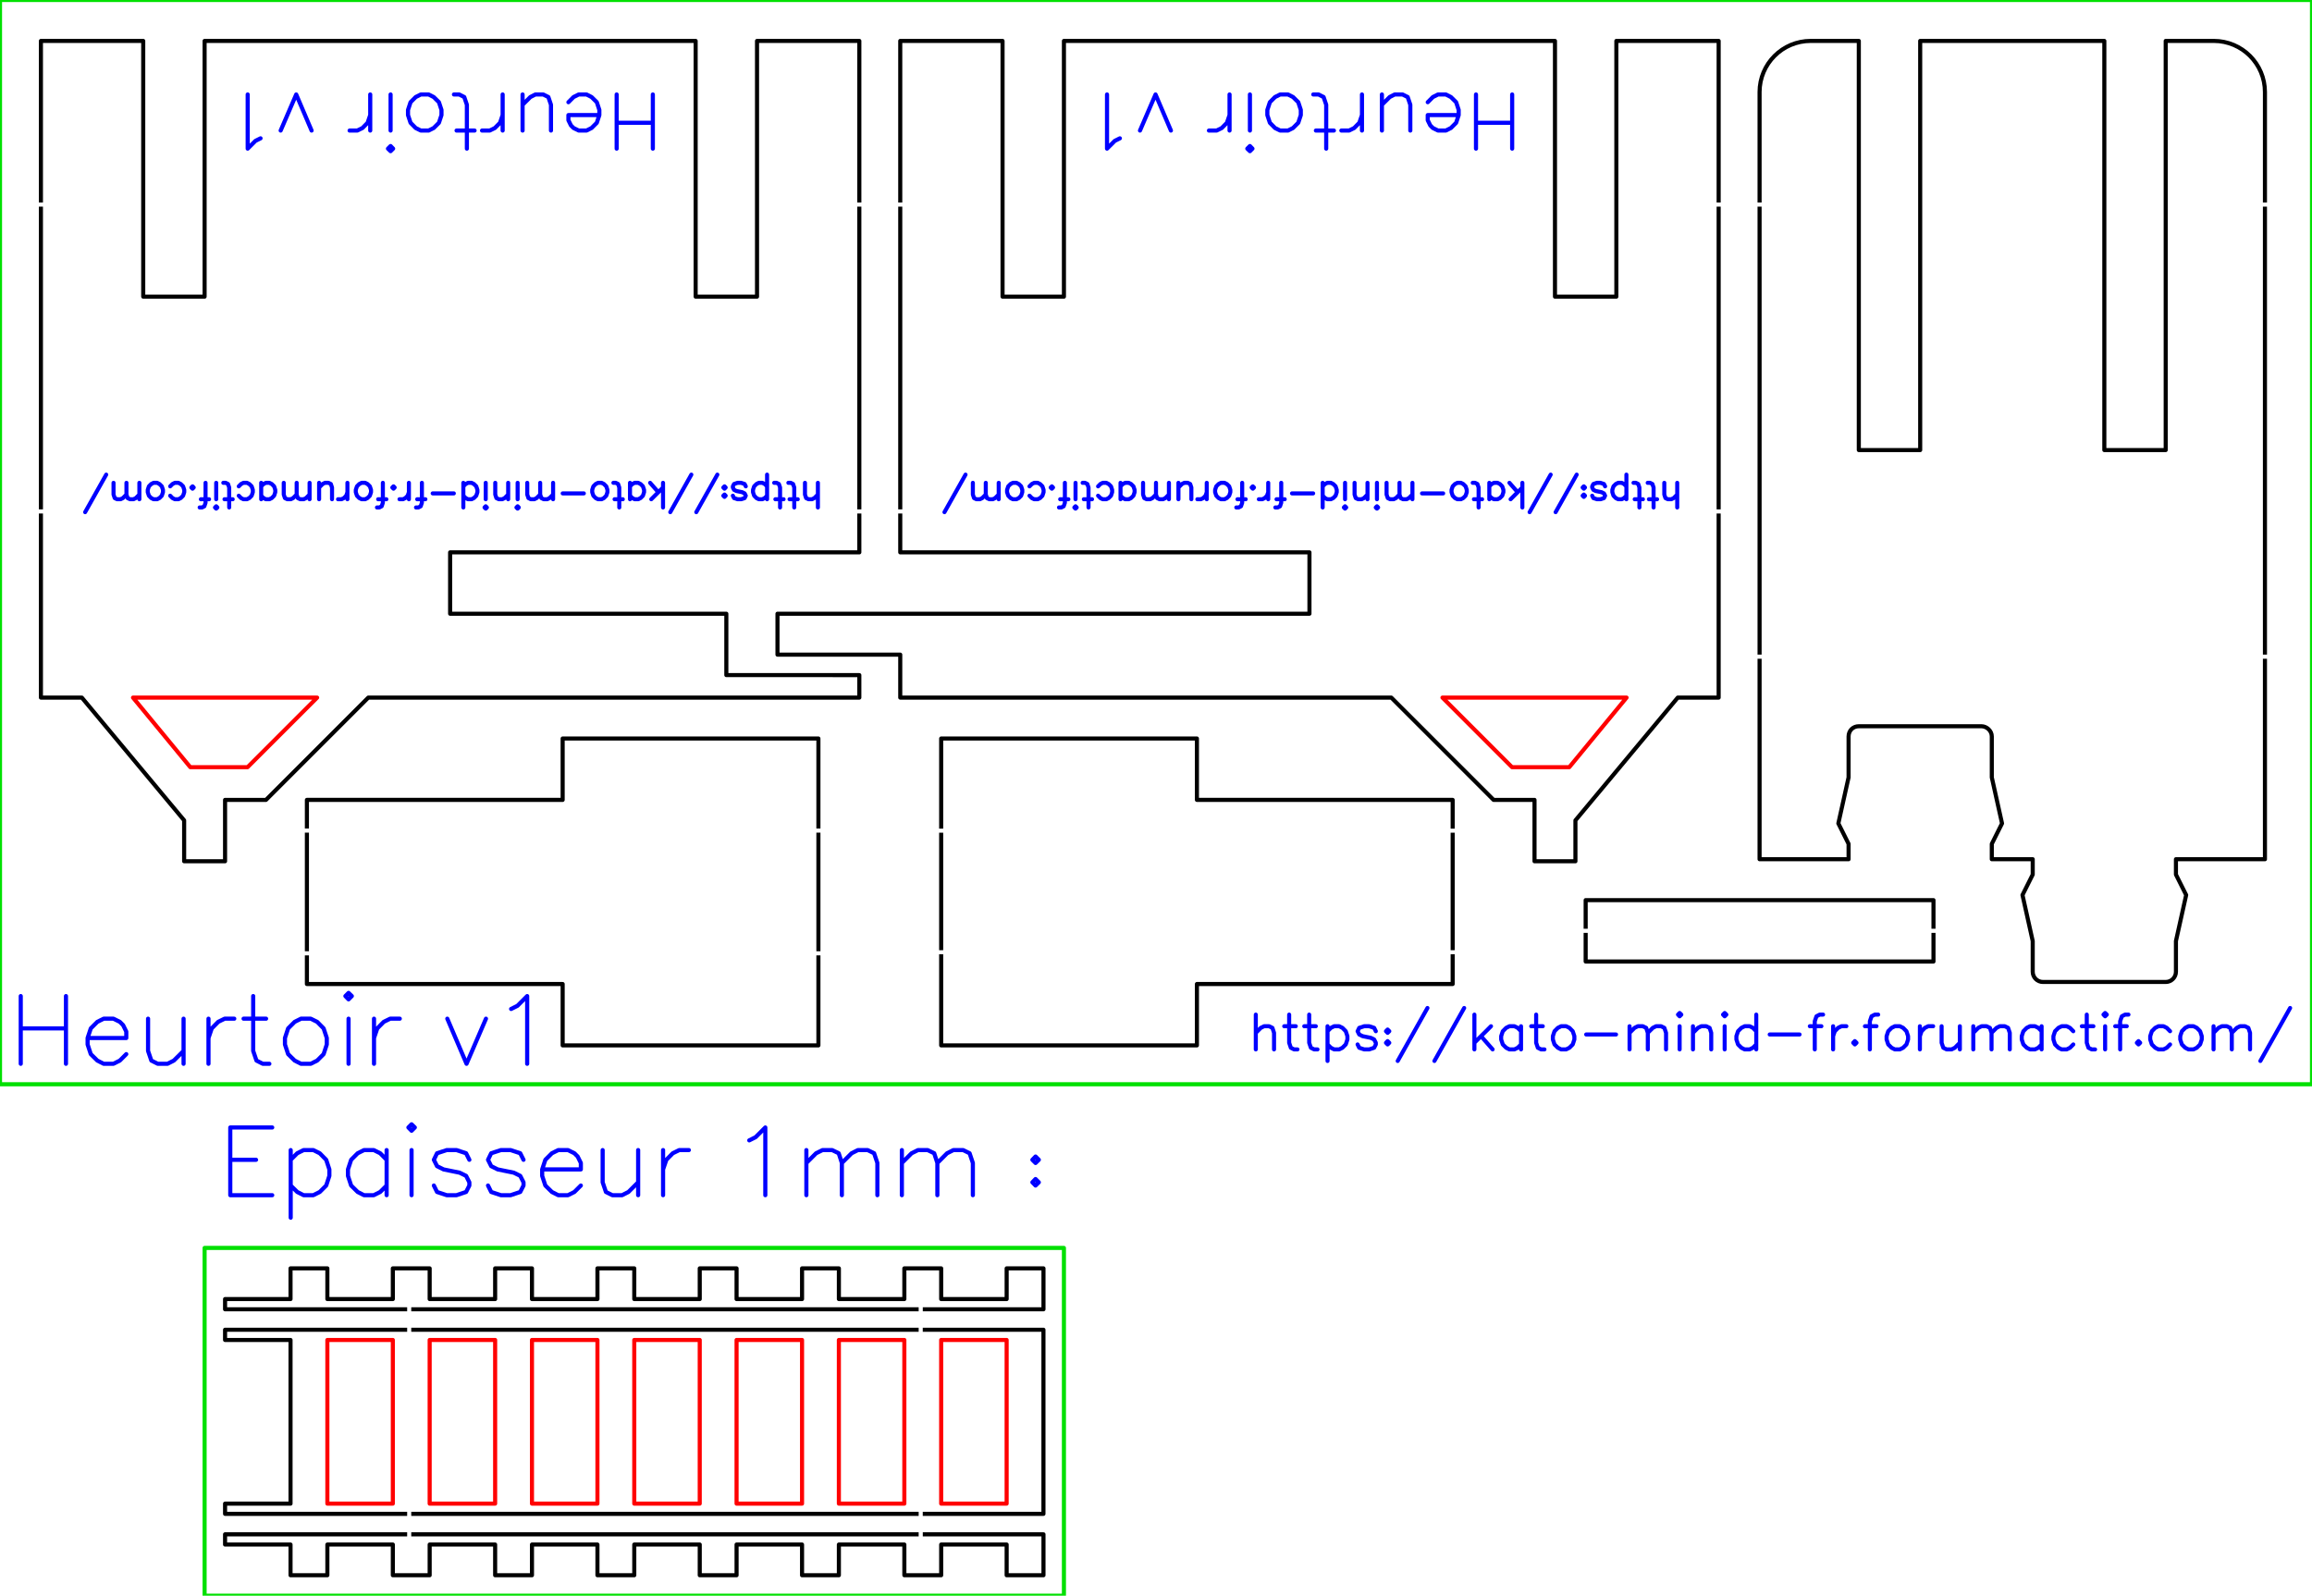 <?xml version="1.0" encoding="UTF-8" standalone="no"?>
<!-- Created with Inkscape (http://www.inkscape.org/) -->

<svg
   width="113mm"
   height="78mm"
   viewBox="0 0 113 78"
   version="1.1"
   id="svg1"
   inkscape:version="1.3.2 (091e20e, 2023-11-25, custom)"
   sodipodi:docname="Heurtoir v1 Final.svg"
   inkscape:export-filename="Heurtoir v1 Final.png"
   inkscape:export-xdpi="96"
   inkscape:export-ydpi="96"
   xmlns:inkscape="http://www.inkscape.org/namespaces/inkscape"
   xmlns:sodipodi="http://sodipodi.sourceforge.net/DTD/sodipodi-0.dtd"
   xmlns="http://www.w3.org/2000/svg"
   xmlns:svg="http://www.w3.org/2000/svg">
  <sodipodi:namedview
     id="namedview1"
     pagecolor="#ffffff"
     bordercolor="#000000"
     borderopacity="0.25"
     inkscape:showpageshadow="2"
     inkscape:pageopacity="0.0"
     inkscape:pagecheckerboard="0"
     inkscape:deskcolor="#d1d1d1"
     inkscape:document-units="mm"
     inkscape:zoom="2.9556232"
     inkscape:cx="445.42214"
     inkscape:cy="151.91382"
     inkscape:window-width="3807"
     inkscape:window-height="1328"
     inkscape:window-x="1288"
     inkscape:window-y="572"
     inkscape:window-maximized="0"
     inkscape:current-layer="layer1"
     inkscape:export-bgcolor="#ffffffff" />
  <defs
     id="defs1" />
  <g
     inkscape:label="Calque 1"
     inkscape:groupmode="layer"
     id="layer1">
    <g
       id="g88">
      <path
         id="rect20"
         style="fill-opacity:0;stroke:#00e000;stroke-width:0.2;stroke-linejoin:round"
         d="M 10,61 H 52 V 78 H 10 Z"
         sodipodi:nodetypes="ccccc" />
      <g
         id="g86">
        <g
           id="g85">
          <g
             id="g84">
            <path
               id="rect14"
               style="fill:none;fill-opacity:0;stroke:#000000;stroke-width:0.2;stroke-linejoin:round"
               d="M 19.9,65 11,65 v 0 0.5 h 3.2 v 8 H 11 v 0.5 l 8.9,-10e-7" />
            <path
               id="path80"
               style="fill:none;fill-opacity:0;stroke:#000000;stroke-width:0.2;stroke-linejoin:round"
               d="m 44.9,65 -24.8,-3e-6" />
            <path
               id="path83"
               style="fill:none;fill-opacity:0;stroke:#000000;stroke-width:0.2;stroke-linejoin:round"
               d="m 45.1,74 5.899,2e-6 v -9 l -5.899,2e-6" />
            <path
               id="path81"
               style="fill:none;fill-opacity:0;stroke:#000000;stroke-width:0.2;stroke-linejoin:round"
               d="m 20.1,74 24.8,2e-6" />
          </g>
          <path
             id="rect15"
             style="fill-opacity:0;stroke:#ff0000;stroke-width:0.2;stroke-linejoin:round"
             d="m 49.2,65.5 h -3.2 v 8 h 3.2 z" />
          <path
             id="rect15-6"
             style="fill-opacity:0;stroke:#ff0000;stroke-width:0.2;stroke-linejoin:round"
             d="m 44.2,65.5 h -3.2 v 8 h 3.2 z" />
          <path
             id="rect15-6-1"
             style="fill-opacity:0;stroke:#ff0000;stroke-width:0.2;stroke-linejoin:round"
             d="m 39.2,65.5 h -3.2 v 8 h 3.2 z" />
          <path
             id="rect15-6-6"
             style="fill-opacity:0;stroke:#ff0000;stroke-width:0.2;stroke-linejoin:round"
             d="m 34.2,65.5 h -3.2 v 8 h 3.2 z" />
          <path
             id="rect15-6-1-3"
             style="fill-opacity:0;stroke:#ff0000;stroke-width:0.2;stroke-linejoin:round"
             d="m 29.2,65.5 h -3.2 v 8 h 3.2 z" />
          <path
             id="rect15-6-9"
             style="fill-opacity:0;stroke:#ff0000;stroke-width:0.2;stroke-linejoin:round"
             d="m 24.2,65.5 h -3.2 v 8 h 3.2 z" />
          <path
             id="rect15-6-1-7"
             style="fill-opacity:0;stroke:#ff0000;stroke-width:0.2;stroke-linejoin:round"
             d="m 19.2,65.5 h -3.2 v 8 h 3.2 z" />
        </g>
        <g
           id="g79">
          <path
             id="rect14-9"
             style="fill:none;fill-opacity:0;stroke:#000000;stroke-width:0.2;stroke-linejoin:round"
             d="m 44.9,75 -24.8,-3e-6" />
          <path
             id="path78"
             style="fill:none;fill-opacity:0;stroke:#000000;stroke-width:0.2;stroke-linejoin:round"
             d="M 19.9,75 11,75 v 0 0.5 h 3.2 v 1.5 h 1.8 v -1.5 h 3.2 v 1.5 h 1.8 v -1.5 h 3.2 v 1.5 h 1.8 v -1.5 h 3.2 v 1.5 h 1.8 v -1.5 h 3.2 v 1.5 h 1.8 v -1.5 h 3.2 v 1.5 h 1.8 v -1.5 h 3.2 v 1.5 h 1.8 v -1.5 h 3.2 v 1.5 h 1.8 v -2 l -5.899,2e-6" />
        </g>
        <g
           id="g78">
          <path
             id="rect14-9-3"
             style="fill:none;fill-opacity:0;stroke:#000000;stroke-width:0.2;stroke-linejoin:round"
             d="M 19.9,64 11,64 v 0 -0.5 h 3.2 v -1.5 h 1.8 v 1.5 h 3.2 v -1.5 h 1.8 v 1.5 h 3.2 v -1.5 h 1.8 v 1.5 h 3.2 v -1.5 h 1.8 v 1.5 h 3.2 v -1.5 h 1.8 v 1.5 h 3.2 v -1.5 h 1.8 v 1.5 h 3.2 v -1.5 h 1.8 v 1.5 h 3.2 v -1.5 h 1.8 v 2 h -5.899" />
          <path
             id="path77"
             style="fill:none;fill-opacity:0;stroke:#000000;stroke-width:0.2;stroke-linejoin:round"
             d="m 44.9,64 -24.8,-10e-7" />
        </g>
      </g>
    </g>
    <g
       id="g3">
      <g
         id="g69">
        <path
           id="rect5-5-5"
           style="fill:none;fill-opacity:0;stroke:#000000;stroke-width:0.2;stroke-linejoin:round"
           d="M 15,46.5 V 40.7" />
        <path
           id="path63"
           style="fill:none;fill-opacity:0;stroke:#000000;stroke-width:0.2;stroke-linejoin:round"
           d="m 40,46.7 10e-7,4.4 h -12.5 v -3 h -12.5 v 0 -1.4" />
        <path
           id="path61"
           style="fill:none;fill-opacity:0;stroke:#000000;stroke-width:0.2;stroke-linejoin:round"
           d="m 40,40.7 v 5.8" />
        <path
           id="path60"
           style="fill:none;fill-opacity:0;stroke:#000000;stroke-width:0.2;stroke-linejoin:round"
           d="M 15,40.5 V 39.1 h 12.5 v -3 h 12.5 v 4.4" />
      </g>
      <g
         id="g70">
        <path
           id="rect5-9-3-8"
           style="fill:none;fill-opacity:0;stroke:#000000;stroke-width:0.2;stroke-linejoin:round"
           d="M 46,40.505 V 36.1 h 12.5 v 3 h 12.5 v 0 l 2e-6,1.405" />
        <path
           id="path65"
           style="fill:none;fill-opacity:0;stroke:#000000;stroke-width:0.2;stroke-linejoin:round"
           d="m 46,46.447 2e-6,-5.742" />
        <path
           id="path68"
           style="fill:none;fill-opacity:0;stroke:#000000;stroke-width:0.2;stroke-linejoin:round"
           d="m 71,46.647 v 1.453 h -12.5 v 3 h -12.5 l -10e-7,-4.453" />
        <path
           id="path66"
           style="fill:none;fill-opacity:0;stroke:#000000;stroke-width:0.2;stroke-linejoin:round"
           d="m 71,40.705 -2e-6,5.742" />
      </g>
      <g
         id="g77">
        <path
           id="rect7-3-7"
           style="fill:none;fill-opacity:0;stroke:#000000;stroke-width:0.2;stroke-linejoin:round"
           d="M 94.5,45.6 V 47 47 h -17 l 2e-6,-1.4" />
        <path
           id="path71"
           style="fill:none;fill-opacity:0;stroke:#000000;stroke-width:0.2;stroke-linejoin:round"
           d="M 77.5,45.4 77.5,44 h 17 v 1.4" />
      </g>
      <g
         id="g76">
        <path
           id="path13-1-8-5-7"
           style="fill:none;fill-opacity:0;stroke:#000000;stroke-width:0.2;stroke-linejoin:round"
           d="M 110.7,32.2 V 42 h -4.35 v 0.75 l 0.5,1 -0.5,2.25 v 1.5 c 0,0.276 -0.224,0.5 -0.5,0.5 v 0 h -6 c -0.276,0 -0.5,-0.224 -0.5,-0.5 v 0 -1.5 l -0.5,-2.25 0.5,-1 V 42 h -2 v -0.75 l 0.5,-1 -0.5,-2.25 v -2 c 0,-0.276 -0.246,-0.496 -0.5,-0.5 v 0 h -6 c -0.282,0 -0.498,0.211 -0.5,0.5 v 0 2 l -0.5,2.25 0.5,1 V 42 H 86 v 0 -9.8" />
        <path
           id="path73"
           style="fill:none;fill-opacity:0;stroke:#000000;stroke-width:0.2;stroke-linejoin:round"
           d="M 110.7,10.1 V 32" />
        <path
           id="path75"
           style="fill:none;fill-opacity:0;stroke:#000000;stroke-width:0.2;stroke-linejoin:round"
           d="M 86,9.9 86,4.5 C 86,3.119 87.119,2 88.5,2 v 0 h 2.35 v 20 h 3 V 2 h 9 v 20 h 3 V 2 h 2.35 c 1.381,0 2.5,1.119 2.5,2.5 v 5.4" />
        <path
           id="path74"
           style="fill:none;fill-opacity:0;stroke:#000000;stroke-width:0.2;stroke-linejoin:round"
           d="M 86,32 86,10.1" />
      </g>
      <path
         id="rect18-5-6"
         style="fill:#00e000;fill-opacity:0;stroke:#00e000;stroke-width:0.2;stroke-linejoin:round"
         d="M 0,0 H 113 V 53 H 0 Z"
         sodipodi:nodetypes="ccccc" />
      <g
         inkscape:label="Hershey Text"
         style="fill:none;stroke:#0000ff;stroke-width:0.545;stroke-linecap:round;stroke-linejoin:round;stroke-dasharray:none"
         id="g59"
         transform="matrix(0.367,0,0,0.367,2.271,-217.312)">
        <g
           transform="translate(159.514,731.904)"
           id="g58"
           style="stroke:#0000ff;stroke-width:0.545;stroke-dasharray:none">
          <path
             d="M 220,662 V 0 m 0,315 95,95 63,31 h 94 l 64,-31 31,-95 V 0"
             style="stroke:#0000ff;stroke-width:77.2;stroke-dasharray:none"
             transform="scale(0.007,-0.007)"
             id="path8-3" />
          <path
             d="M 252,662 V 126 L 284,31.5 346,0 h 64 M 158,441 h 220"
             style="stroke:#0000ff;stroke-width:77.2;stroke-dasharray:none"
             transform="matrix(0.007,0,0,-0.007,4.219,0)"
             id="path12" />
          <path
             d="M 252,662 V 126 L 284,31.5 346,0 h 64 M 158,441 h 220"
             style="stroke:#0000ff;stroke-width:77.2;stroke-dasharray:none"
             transform="matrix(0.007,0,0,-0.007,6.886,0)"
             id="path16-8" />
          <path
             d="m 220,441 v -661 m 0,566 64,64 62,31 h 95 l 63,-31 63,-64 31,-94 V 189 L 567,94.5 504,31.5 441,0 h -95 l -62,31.5 -64,63"
             style="stroke:#0000ff;stroke-width:77.2;stroke-dasharray:none"
             transform="matrix(0.007,0,0,-0.007,9.553,0)"
             id="path19-6" />
          <path
             d="m 536,346 -32,64 -94,31 h -95 l -95,-31 -31,-64 31,-62 64,-32 157,-32 63,-31 32,-63 V 94.5 L 504,31.5 410,0 h -95 l -95,31.5 -31,63"
             style="stroke:#0000ff;stroke-width:77.2;stroke-dasharray:none"
             transform="matrix(0.007,0,0,-0.007,13.773,0)"
             id="path20" />
          <path
             d="m 220,378 -31,-32 31,-31 32,31 -32,32 m 0,-220 -31,-32 31,-31.5 32,31.5 -32,32"
             style="stroke:#0000ff;stroke-width:77.2;stroke-dasharray:none"
             transform="matrix(0.007,0,0,-0.007,17.554,0)"
             id="path23-8" />
          <path
             d="M 724,788 158,-220"
             style="stroke:#0000ff;stroke-width:77.2;stroke-dasharray:none"
             transform="matrix(0.007,0,0,-0.007,19.332,0)"
             id="path25-8" />
          <path
             d="M 724,788 158,-220"
             style="stroke:#0000ff;stroke-width:77.2;stroke-dasharray:none"
             transform="matrix(0.007,0,0,-0.007,24.222,0)"
             id="path27" />
          <path
             d="M 220,662 V 0 M 536,441 220,126 M 346,252 567,0"
             style="stroke:#0000ff;stroke-width:77.2;stroke-dasharray:none"
             transform="matrix(0.007,0,0,-0.007,29.111,0)"
             id="path29-9" />
          <path
             d="M 567,441 V 0 m 0,346 -63,64 -63,31 H 346 L 284,410 220,346 189,252 V 189 L 220,94.5 284,31.5 346,0 h 95 l 63,31.5 63,63"
             style="stroke:#0000ff;stroke-width:77.2;stroke-dasharray:none"
             transform="matrix(0.007,0,0,-0.007,32.893,0)"
             id="path31-58" />
          <path
             d="M 252,662 V 126 L 284,31.5 346,0 h 64 M 158,441 h 220"
             style="stroke:#0000ff;stroke-width:77.2;stroke-dasharray:none"
             transform="matrix(0.007,0,0,-0.007,37.112,0)"
             id="path32-2" />
          <path
             d="M 346,441 284,410 220,346 189,252 V 189 L 220,94.5 284,31.5 346,0 h 95 l 63,31.5 63,63 31,94.5 v 63 l -31,94 -63,64 -63,31 h -95"
             style="stroke:#0000ff;stroke-width:77.2;stroke-dasharray:none"
             transform="matrix(0.007,0,0,-0.007,39.779,0)"
             id="path33-8" />
          <path
             d="M 220,284 H 788"
             style="stroke:#0000ff;stroke-width:77.2;stroke-dasharray:none"
             transform="matrix(0.007,0,0,-0.007,43.998,0)"
             id="path34-8" />
          <path
             d="M 220,441 V 0 m 0,315 95,95 63,31 h 94 l 64,-31 31,-95 V 0 m 0,315 95,95 62,31 h 95 l 63,-31 32,-95 V 0"
             style="stroke:#0000ff;stroke-width:77.2;stroke-dasharray:none"
             transform="matrix(0.007,0,0,-0.007,49.777,0)"
             id="path35-9" />
          <path
             d="m 189,662 31,-32 32,32 -32,31 -31,-31 M 220,441 V 0"
             style="stroke:#0000ff;stroke-width:77.2;stroke-dasharray:none"
             transform="matrix(0.007,0,0,-0.007,56.444,0)"
             id="path36-5" />
          <path
             d="M 220,441 V 0 m 0,315 95,95 63,31 h 94 l 64,-31 31,-95 V 0"
             style="stroke:#0000ff;stroke-width:77.2;stroke-dasharray:none"
             transform="matrix(0.007,0,0,-0.007,58.222,0)"
             id="path37-8" />
          <path
             d="m 189,662 31,-32 32,32 -32,31 -31,-31 M 220,441 V 0"
             style="stroke:#0000ff;stroke-width:77.2;stroke-dasharray:none"
             transform="matrix(0.007,0,0,-0.007,62.442,0)"
             id="path38-9" />
          <path
             d="M 567,662 V 0 m 0,346 -63,64 -63,31 H 346 L 284,410 220,346 189,252 V 189 L 220,94.5 284,31.5 346,0 h 95 l 63,31.5 63,63"
             style="stroke:#0000ff;stroke-width:77.2;stroke-dasharray:none"
             transform="matrix(0.007,0,0,-0.007,64.22,0)"
             id="path39-3" />
          <path
             d="M 220,284 H 788"
             style="stroke:#0000ff;stroke-width:77.2;stroke-dasharray:none"
             transform="matrix(0.007,0,0,-0.007,68.439,0)"
             id="path40-4" />
          <path
             d="M 410,662 H 346 L 284,630 252,536 V 0 m -94,441 h 220"
             style="stroke:#0000ff;stroke-width:77.2;stroke-dasharray:none"
             transform="matrix(0.007,0,0,-0.007,74.217,0)"
             id="path41-8" />
          <path
             d="M 220,441 V 0 m 0,252 32,94 63,64 63,31 h 94"
             style="stroke:#0000ff;stroke-width:77.2;stroke-dasharray:none"
             transform="matrix(0.007,0,0,-0.007,76.884,0)"
             id="path42-01" />
          <path
             d="m 220,158 -31,-32 31,-31.5 32,31.5 -32,32"
             style="stroke:#0000ff;stroke-width:77.2;stroke-dasharray:none"
             transform="matrix(0.007,0,0,-0.007,79.777,0)"
             id="path43-4" />
          <path
             d="M 410,662 H 346 L 284,630 252,536 V 0 m -94,441 h 220"
             style="stroke:#0000ff;stroke-width:77.2;stroke-dasharray:none"
             transform="matrix(0.007,0,0,-0.007,81.555,0)"
             id="path44-9" />
          <path
             d="M 346,441 284,410 220,346 189,252 V 189 L 220,94.5 284,31.5 346,0 h 95 l 63,31.5 63,63 31,94.5 v 63 l -31,94 -63,64 -63,31 h -95"
             style="stroke:#0000ff;stroke-width:77.2;stroke-dasharray:none"
             transform="matrix(0.007,0,0,-0.007,84.222,0)"
             id="path45-6" />
          <path
             d="M 220,441 V 0 m 0,252 32,94 63,64 63,31 h 94"
             style="stroke:#0000ff;stroke-width:77.2;stroke-dasharray:none"
             transform="matrix(0.007,0,0,-0.007,88.441,0)"
             id="path46-8" />
          <path
             d="M 220,441 V 126 L 252,31.5 315,0 h 95 l 62,31.5 95,94.5 m 0,315 V 0"
             style="stroke:#0000ff;stroke-width:77.2;stroke-dasharray:none"
             transform="matrix(0.007,0,0,-0.007,91.334,0)"
             id="path47-6" />
          <path
             d="M 220,441 V 0 m 0,315 95,95 63,31 h 94 l 64,-31 31,-95 V 0 m 0,315 95,95 62,31 h 95 l 63,-31 32,-95 V 0"
             style="stroke:#0000ff;stroke-width:77.2;stroke-dasharray:none"
             transform="matrix(0.007,0,0,-0.007,95.553,0)"
             id="path48-1" />
          <path
             d="M 567,441 V 0 m 0,346 -63,64 -63,31 H 346 L 284,410 220,346 189,252 V 189 L 220,94.5 284,31.5 346,0 h 95 l 63,31.5 63,63"
             style="stroke:#0000ff;stroke-width:77.2;stroke-dasharray:none"
             transform="matrix(0.007,0,0,-0.007,102.221,0)"
             id="path49-7" />
          <path
             d="m 567,346 -63,64 -63,31 H 346 L 284,410 220,346 189,252 V 189 L 220,94.5 284,31.5 346,0 h 95 l 63,31.5 63,63"
             style="stroke:#0000ff;stroke-width:77.2;stroke-dasharray:none"
             transform="matrix(0.007,0,0,-0.007,106.44,0)"
             id="path50-73" />
          <path
             d="M 252,662 V 126 L 284,31.5 346,0 h 64 M 158,441 h 220"
             style="stroke:#0000ff;stroke-width:77.2;stroke-dasharray:none"
             transform="matrix(0.007,0,0,-0.007,110.441,0)"
             id="path51-9" />
          <path
             d="m 189,662 31,-32 32,32 -32,31 -31,-31 M 220,441 V 0"
             style="stroke:#0000ff;stroke-width:77.2;stroke-dasharray:none"
             transform="matrix(0.007,0,0,-0.007,113.108,0)"
             id="path52-9" />
          <path
             d="M 410,662 H 346 L 284,630 252,536 V 0 m -94,441 h 220"
             style="stroke:#0000ff;stroke-width:77.2;stroke-dasharray:none"
             transform="matrix(0.007,0,0,-0.007,114.886,0)"
             id="path53-4" />
          <path
             d="m 220,158 -31,-32 31,-31.5 32,31.5 -32,32"
             style="stroke:#0000ff;stroke-width:77.2;stroke-dasharray:none"
             transform="matrix(0.007,0,0,-0.007,117.553,0)"
             id="path54-1" />
          <path
             d="m 567,346 -63,64 -63,31 H 346 L 284,410 220,346 189,252 V 189 L 220,94.5 284,31.5 346,0 h 95 l 63,31.5 63,63"
             style="stroke:#0000ff;stroke-width:77.2;stroke-dasharray:none"
             transform="matrix(0.007,0,0,-0.007,119.331,0)"
             id="path55" />
          <path
             d="M 346,441 284,410 220,346 189,252 V 189 L 220,94.5 284,31.5 346,0 h 95 l 63,31.5 63,63 31,94.5 v 63 l -31,94 -63,64 -63,31 h -95"
             style="stroke:#0000ff;stroke-width:77.2;stroke-dasharray:none"
             transform="matrix(0.007,0,0,-0.007,123.331,0)"
             id="path56" />
          <path
             d="M 220,441 V 0 m 0,315 95,95 63,31 h 94 l 64,-31 31,-95 V 0 m 0,315 95,95 62,31 h 95 l 63,-31 32,-95 V 0"
             style="stroke:#0000ff;stroke-width:77.2;stroke-dasharray:none"
             transform="matrix(0.007,0,0,-0.007,127.55,0)"
             id="path57" />
          <path
             d="M 724,788 158,-220"
             style="stroke:#0000ff;stroke-width:77.2;stroke-dasharray:none"
             transform="matrix(0.007,0,0,-0.007,134.218,0)"
             id="path58" />
        </g>
      </g>
      <g
         inkscape:label="Hershey Text"
         style="fill:none;stroke:#0000ff;stroke-width:0.2;stroke-linecap:round;stroke-linejoin:round;stroke-dasharray:none"
         id="g19"
         transform="translate(-49.045,-260.778)">
        <g
           transform="translate(48.959,312.778)"
           id="g18"
           style="stroke:#0000ff;stroke-width:0.2;stroke-dasharray:none">
          <path
             d="M 220,662 V 0 M 662,662 V 0 M 220,346 h 442"
             style="stroke:#0000ff;stroke-width:40.495;stroke-dasharray:none"
             transform="scale(0.005,-0.005)"
             id="path1" />
          <path
             d="m 189,252 h 378 v 63 l -31,63 -32,32 -63,31 H 346 L 284,410 220,346 189,252 V 189 L 220,94.5 284,31.5 346,0 h 95 l 63,31.5 63,63"
             style="stroke:#0000ff;stroke-width:40.495;stroke-dasharray:none"
             transform="matrix(0.005,0,0,-0.005,3.423,0)"
             id="path2" />
          <path
             d="M 220,441 V 126 L 252,31.5 315,0 h 95 l 62,31.5 95,94.5 m 0,315 V 0"
             style="stroke:#0000ff;stroke-width:40.495;stroke-dasharray:none"
             transform="matrix(0.005,0,0,-0.005,6.223,0)"
             id="path5" />
          <path
             d="M 220,441 V 0 m 0,252 32,94 63,64 63,31 h 94"
             style="stroke:#0000ff;stroke-width:40.495;stroke-dasharray:none"
             transform="matrix(0.005,0,0,-0.005,9.176,0)"
             id="path7" />
          <path
             d="M 252,662 V 126 L 284,31.5 346,0 h 64 M 158,441 h 220"
             style="stroke:#0000ff;stroke-width:40.495;stroke-dasharray:none"
             transform="matrix(0.005,0,0,-0.005,11.201,0)"
             id="path9" />
          <path
             d="M 346,441 284,410 220,346 189,252 V 189 L 220,94.5 284,31.5 346,0 h 95 l 63,31.5 63,63 31,94.5 v 63 l -31,94 -63,64 -63,31 h -95"
             style="stroke:#0000ff;stroke-width:40.495;stroke-dasharray:none"
             transform="matrix(0.005,0,0,-0.005,13.068,0)"
             id="path11" />
          <path
             d="m 189,662 31,-32 32,32 -32,31 -31,-31 M 220,441 V 0"
             style="stroke:#0000ff;stroke-width:40.495;stroke-dasharray:none"
             transform="matrix(0.005,0,0,-0.005,16.022,0)"
             id="path13" />
          <path
             d="M 220,441 V 0 m 0,252 32,94 63,64 63,31 h 94"
             style="stroke:#0000ff;stroke-width:40.495;stroke-dasharray:none"
             transform="matrix(0.005,0,0,-0.005,17.266,0)"
             id="path14" />
          <path
             d="M 158,441 346,0 M 536,441 346,0"
             style="stroke:#0000ff;stroke-width:40.495;stroke-dasharray:none"
             transform="matrix(0.005,0,0,-0.005,21.158,0)"
             id="path15" />
          <path
             d="m 284,536 62,31 95,95 V 0"
             style="stroke:#0000ff;stroke-width:40.495;stroke-dasharray:none"
             transform="matrix(0.005,0,0,-0.005,23.647,0)"
             id="path17" />
        </g>
      </g>
      <g
         id="g1">
        <g
           id="g50">
          <g
             id="g49">
            <path
               id="rect3-2-6-1"
               style="fill:none;fill-opacity:0;stroke:#000000;stroke-width:0.2;stroke-linejoin:round"
               d="M 2,24.9 V 10.1" />
            <path
               id="path48"
               style="fill:none;fill-opacity:0;stroke:#000000;stroke-width:0.2;stroke-linejoin:round"
               d="M 42,25.1 42,27 v 0 H 22 v 3 h 13.5 v 3 H 42 v 1.1 H 18 l -5,5 h -2 v 3 H 9 v -2 l -5,-6 H 2 v -9" />
            <path
               id="path46"
               style="fill:none;fill-opacity:0;stroke:#000000;stroke-width:0.2;stroke-linejoin:round"
               d="M 42,10.1 42,24.9" />
            <path
               id="path45"
               style="fill:none;fill-opacity:0;stroke:#000000;stroke-width:0.2;stroke-linejoin:round"
               d="M 2,9.9 V 2 h 5 v 12.5 h 3 V 2 h 24 v 12.5 h 3 V 2 h 5 l -10e-7,7.9" />
          </g>
          <path
             style="fill:#000000;fill-opacity:0;stroke:#ff0000;stroke-width:0.2;stroke-linejoin:round"
             d="m 15.5,34.1 h -9 l 2.8,3.4 h 2.8 z"
             id="path4-0-6-2"
             sodipodi:nodetypes="ccccc" />
        </g>
        <g
           inkscape:label="Hershey Text"
           style="fill:none;stroke:#0000ff;stroke-width:0.768;stroke-linecap:round;stroke-linejoin:round;stroke-dasharray:none"
           id="g59-2-9"
           transform="matrix(-0.26,0,0,-0.26,81.849,213.896)">
          <g
             transform="translate(159.514,731.904)"
             id="g58-7-1"
             style="stroke:#0000ff;stroke-width:0.768;stroke-dasharray:none">
            <path
               d="M 220,662 V 0 m 0,315 95,95 63,31 h 94 l 64,-31 31,-95 V 0"
               style="stroke:#0000ff;stroke-width:108.912;stroke-dasharray:none"
               transform="scale(0.007,-0.007)"
               id="path8-3-9-1" />
            <path
               d="M 252,662 V 126 L 284,31.5 346,0 h 64 M 158,441 h 220"
               style="stroke:#0000ff;stroke-width:108.912;stroke-dasharray:none"
               transform="matrix(0.007,0,0,-0.007,4.219,0)"
               id="path12-8-5" />
            <path
               d="M 252,662 V 126 L 284,31.5 346,0 h 64 M 158,441 h 220"
               style="stroke:#0000ff;stroke-width:108.912;stroke-dasharray:none"
               transform="matrix(0.007,0,0,-0.007,6.886,0)"
               id="path16-8-4-0" />
            <path
               d="m 220,441 v -661 m 0,566 64,64 62,31 h 95 l 63,-31 63,-64 31,-94 V 189 L 567,94.5 504,31.5 441,0 h -95 l -62,31.5 -64,63"
               style="stroke:#0000ff;stroke-width:108.912;stroke-dasharray:none"
               transform="matrix(0.007,0,0,-0.007,9.553,0)"
               id="path19-6-8-3" />
            <path
               d="m 536,346 -32,64 -94,31 h -95 l -95,-31 -31,-64 31,-62 64,-32 157,-32 63,-31 32,-63 V 94.5 L 504,31.5 410,0 h -95 l -95,31.5 -31,63"
               style="stroke:#0000ff;stroke-width:108.912;stroke-dasharray:none"
               transform="matrix(0.007,0,0,-0.007,13.773,0)"
               id="path20-0-8" />
            <path
               d="m 220,378 -31,-32 31,-31 32,31 -32,32 m 0,-220 -31,-32 31,-31.5 32,31.5 -32,32"
               style="stroke:#0000ff;stroke-width:108.912;stroke-dasharray:none"
               transform="matrix(0.007,0,0,-0.007,17.554,0)"
               id="path23-8-0-2" />
            <path
               d="M 724,788 158,-220"
               style="stroke:#0000ff;stroke-width:108.912;stroke-dasharray:none"
               transform="matrix(0.007,0,0,-0.007,19.332,0)"
               id="path25-8-5-3" />
            <path
               d="M 724,788 158,-220"
               style="stroke:#0000ff;stroke-width:108.912;stroke-dasharray:none"
               transform="matrix(0.007,0,0,-0.007,24.222,0)"
               id="path27-6-5" />
            <path
               d="M 220,662 V 0 M 536,441 220,126 M 346,252 567,0"
               style="stroke:#0000ff;stroke-width:108.912;stroke-dasharray:none"
               transform="matrix(0.007,0,0,-0.007,29.111,0)"
               id="path29-9-9-1" />
            <path
               d="M 567,441 V 0 m 0,346 -63,64 -63,31 H 346 L 284,410 220,346 189,252 V 189 L 220,94.5 284,31.5 346,0 h 95 l 63,31.5 63,63"
               style="stroke:#0000ff;stroke-width:108.912;stroke-dasharray:none"
               transform="matrix(0.007,0,0,-0.007,32.893,0)"
               id="path31-58-1-6" />
            <path
               d="M 252,662 V 126 L 284,31.5 346,0 h 64 M 158,441 h 220"
               style="stroke:#0000ff;stroke-width:108.912;stroke-dasharray:none"
               transform="matrix(0.007,0,0,-0.007,37.112,0)"
               id="path32-2-7-7" />
            <path
               d="M 346,441 284,410 220,346 189,252 V 189 L 220,94.5 284,31.5 346,0 h 95 l 63,31.5 63,63 31,94.5 v 63 l -31,94 -63,64 -63,31 h -95"
               style="stroke:#0000ff;stroke-width:108.912;stroke-dasharray:none"
               transform="matrix(0.007,0,0,-0.007,39.779,0)"
               id="path33-8-2-0" />
            <path
               d="M 220,284 H 788"
               style="stroke:#0000ff;stroke-width:108.912;stroke-dasharray:none"
               transform="matrix(0.007,0,0,-0.007,43.998,0)"
               id="path34-8-4-7" />
            <path
               d="M 220,441 V 0 m 0,315 95,95 63,31 h 94 l 64,-31 31,-95 V 0 m 0,315 95,95 62,31 h 95 l 63,-31 32,-95 V 0"
               style="stroke:#0000ff;stroke-width:108.912;stroke-dasharray:none"
               transform="matrix(0.007,0,0,-0.007,49.777,0)"
               id="path35-9-3-4" />
            <path
               d="m 189,662 31,-32 32,32 -32,31 -31,-31 M 220,441 V 0"
               style="stroke:#0000ff;stroke-width:108.912;stroke-dasharray:none"
               transform="matrix(0.007,0,0,-0.007,56.444,0)"
               id="path36-5-8-2" />
            <path
               d="M 220,441 V 0 m 0,315 95,95 63,31 h 94 l 64,-31 31,-95 V 0"
               style="stroke:#0000ff;stroke-width:108.912;stroke-dasharray:none"
               transform="matrix(0.007,0,0,-0.007,58.222,0)"
               id="path37-8-2-3" />
            <path
               d="m 189,662 31,-32 32,32 -32,31 -31,-31 M 220,441 V 0"
               style="stroke:#0000ff;stroke-width:108.912;stroke-dasharray:none"
               transform="matrix(0.007,0,0,-0.007,62.442,0)"
               id="path38-9-9-8" />
            <path
               d="M 567,662 V 0 m 0,346 -63,64 -63,31 H 346 L 284,410 220,346 189,252 V 189 L 220,94.5 284,31.5 346,0 h 95 l 63,31.5 63,63"
               style="stroke:#0000ff;stroke-width:108.912;stroke-dasharray:none"
               transform="matrix(0.007,0,0,-0.007,64.22,0)"
               id="path39-3-7-2" />
            <path
               d="M 220,284 H 788"
               style="stroke:#0000ff;stroke-width:108.912;stroke-dasharray:none"
               transform="matrix(0.007,0,0,-0.007,68.439,0)"
               id="path40-4-9-0" />
            <path
               d="M 410,662 H 346 L 284,630 252,536 V 0 m -94,441 h 220"
               style="stroke:#0000ff;stroke-width:108.912;stroke-dasharray:none"
               transform="matrix(0.007,0,0,-0.007,74.217,0)"
               id="path41-8-8-3" />
            <path
               d="M 220,441 V 0 m 0,252 32,94 63,64 63,31 h 94"
               style="stroke:#0000ff;stroke-width:108.912;stroke-dasharray:none"
               transform="matrix(0.007,0,0,-0.007,76.884,0)"
               id="path42-01-4-3" />
            <path
               d="m 220,158 -31,-32 31,-31.5 32,31.5 -32,32"
               style="stroke:#0000ff;stroke-width:108.912;stroke-dasharray:none"
               transform="matrix(0.007,0,0,-0.007,79.777,0)"
               id="path43-4-0-9" />
            <path
               d="M 410,662 H 346 L 284,630 252,536 V 0 m -94,441 h 220"
               style="stroke:#0000ff;stroke-width:108.912;stroke-dasharray:none"
               transform="matrix(0.007,0,0,-0.007,81.555,0)"
               id="path44-9-5-1" />
            <path
               d="M 346,441 284,410 220,346 189,252 V 189 L 220,94.5 284,31.5 346,0 h 95 l 63,31.5 63,63 31,94.5 v 63 l -31,94 -63,64 -63,31 h -95"
               style="stroke:#0000ff;stroke-width:108.912;stroke-dasharray:none"
               transform="matrix(0.007,0,0,-0.007,84.222,0)"
               id="path45-6-3-1" />
            <path
               d="M 220,441 V 0 m 0,252 32,94 63,64 63,31 h 94"
               style="stroke:#0000ff;stroke-width:108.912;stroke-dasharray:none"
               transform="matrix(0.007,0,0,-0.007,88.441,0)"
               id="path46-8-0-5" />
            <path
               d="M 220,441 V 126 L 252,31.5 315,0 h 95 l 62,31.5 95,94.5 m 0,315 V 0"
               style="stroke:#0000ff;stroke-width:108.912;stroke-dasharray:none"
               transform="matrix(0.007,0,0,-0.007,91.334,0)"
               id="path47-6-3-3" />
            <path
               d="M 220,441 V 0 m 0,315 95,95 63,31 h 94 l 64,-31 31,-95 V 0 m 0,315 95,95 62,31 h 95 l 63,-31 32,-95 V 0"
               style="stroke:#0000ff;stroke-width:108.912;stroke-dasharray:none"
               transform="matrix(0.007,0,0,-0.007,95.553,0)"
               id="path48-1-8-6" />
            <path
               d="M 567,441 V 0 m 0,346 -63,64 -63,31 H 346 L 284,410 220,346 189,252 V 189 L 220,94.5 284,31.5 346,0 h 95 l 63,31.5 63,63"
               style="stroke:#0000ff;stroke-width:108.912;stroke-dasharray:none"
               transform="matrix(0.007,0,0,-0.007,102.221,0)"
               id="path49-7-5-4" />
            <path
               d="m 567,346 -63,64 -63,31 H 346 L 284,410 220,346 189,252 V 189 L 220,94.5 284,31.5 346,0 h 95 l 63,31.5 63,63"
               style="stroke:#0000ff;stroke-width:108.912;stroke-dasharray:none"
               transform="matrix(0.007,0,0,-0.007,106.44,0)"
               id="path50-73-6-9" />
            <path
               d="M 252,662 V 126 L 284,31.5 346,0 h 64 M 158,441 h 220"
               style="stroke:#0000ff;stroke-width:108.912;stroke-dasharray:none"
               transform="matrix(0.007,0,0,-0.007,110.441,0)"
               id="path51-9-5-9" />
            <path
               d="m 189,662 31,-32 32,32 -32,31 -31,-31 M 220,441 V 0"
               style="stroke:#0000ff;stroke-width:108.912;stroke-dasharray:none"
               transform="matrix(0.007,0,0,-0.007,113.108,0)"
               id="path52-9-7-5" />
            <path
               d="M 410,662 H 346 L 284,630 252,536 V 0 m -94,441 h 220"
               style="stroke:#0000ff;stroke-width:108.912;stroke-dasharray:none"
               transform="matrix(0.007,0,0,-0.007,114.886,0)"
               id="path53-4-3-5" />
            <path
               d="m 220,158 -31,-32 31,-31.5 32,31.5 -32,32"
               style="stroke:#0000ff;stroke-width:108.912;stroke-dasharray:none"
               transform="matrix(0.007,0,0,-0.007,117.553,0)"
               id="path54-1-9-4" />
            <path
               d="m 567,346 -63,64 -63,31 H 346 L 284,410 220,346 189,252 V 189 L 220,94.5 284,31.5 346,0 h 95 l 63,31.5 63,63"
               style="stroke:#0000ff;stroke-width:108.912;stroke-dasharray:none"
               transform="matrix(0.007,0,0,-0.007,119.331,0)"
               id="path55-2-9" />
            <path
               d="M 346,441 284,410 220,346 189,252 V 189 L 220,94.5 284,31.5 346,0 h 95 l 63,31.5 63,63 31,94.5 v 63 l -31,94 -63,64 -63,31 h -95"
               style="stroke:#0000ff;stroke-width:108.912;stroke-dasharray:none"
               transform="matrix(0.007,0,0,-0.007,123.331,0)"
               id="path56-0-2" />
            <path
               d="M 220,441 V 0 m 0,315 95,95 63,31 h 94 l 64,-31 31,-95 V 0 m 0,315 95,95 62,31 h 95 l 63,-31 32,-95 V 0"
               style="stroke:#0000ff;stroke-width:108.912;stroke-dasharray:none"
               transform="matrix(0.007,0,0,-0.007,127.55,0)"
               id="path57-0-3" />
            <path
               d="M 724,788 158,-220"
               style="stroke:#0000ff;stroke-width:108.912;stroke-dasharray:none"
               transform="matrix(0.007,0,0,-0.007,134.218,0)"
               id="path58-1-1" />
          </g>
        </g>
        <g
           inkscape:label="Hershey Text"
           style="fill:none;stroke:#0000ff;stroke-width:0.249;stroke-linecap:round;stroke-linejoin:round;stroke-dasharray:none"
           id="g19-0"
           transform="matrix(-0.8,0,0,-0.8,71.955,254.84)">
          <g
             transform="translate(48.959,312.778)"
             id="g18-2"
             style="stroke:#0000ff;stroke-width:0.249;stroke-dasharray:none">
            <path
               d="M 220,662 V 0 M 662,662 V 0 M 220,346 h 442"
               style="stroke:#0000ff;stroke-width:50.495;stroke-dasharray:none"
               transform="scale(0.005,-0.005)"
               id="path1-0" />
            <path
               d="m 189,252 h 378 v 63 l -31,63 -32,32 -63,31 H 346 L 284,410 220,346 189,252 V 189 L 220,94.5 284,31.5 346,0 h 95 l 63,31.5 63,63"
               style="stroke:#0000ff;stroke-width:50.495;stroke-dasharray:none"
               transform="matrix(0.005,0,0,-0.005,3.423,0)"
               id="path2-8" />
            <path
               d="M 220,441 V 126 L 252,31.5 315,0 h 95 l 62,31.5 95,94.5 m 0,315 V 0"
               style="stroke:#0000ff;stroke-width:50.495;stroke-dasharray:none"
               transform="matrix(0.005,0,0,-0.005,6.223,0)"
               id="path5-9" />
            <path
               d="M 220,441 V 0 m 0,252 32,94 63,64 63,31 h 94"
               style="stroke:#0000ff;stroke-width:50.495;stroke-dasharray:none"
               transform="matrix(0.005,0,0,-0.005,9.176,0)"
               id="path7-7" />
            <path
               d="M 252,662 V 126 L 284,31.5 346,0 h 64 M 158,441 h 220"
               style="stroke:#0000ff;stroke-width:50.495;stroke-dasharray:none"
               transform="matrix(0.005,0,0,-0.005,11.201,0)"
               id="path9-1" />
            <path
               d="M 346,441 284,410 220,346 189,252 V 189 L 220,94.5 284,31.5 346,0 h 95 l 63,31.5 63,63 31,94.5 v 63 l -31,94 -63,64 -63,31 h -95"
               style="stroke:#0000ff;stroke-width:50.495;stroke-dasharray:none"
               transform="matrix(0.005,0,0,-0.005,13.068,0)"
               id="path11-9" />
            <path
               d="m 189,662 31,-32 32,32 -32,31 -31,-31 M 220,441 V 0"
               style="stroke:#0000ff;stroke-width:50.495;stroke-dasharray:none"
               transform="matrix(0.005,0,0,-0.005,16.022,0)"
               id="path13-3" />
            <path
               d="M 220,441 V 0 m 0,252 32,94 63,64 63,31 h 94"
               style="stroke:#0000ff;stroke-width:50.495;stroke-dasharray:none"
               transform="matrix(0.005,0,0,-0.005,17.266,0)"
               id="path14-8" />
            <path
               d="M 158,441 346,0 M 536,441 346,0"
               style="stroke:#0000ff;stroke-width:50.495;stroke-dasharray:none"
               transform="matrix(0.005,0,0,-0.005,21.158,0)"
               id="path15-8" />
            <path
               d="m 284,536 62,31 95,95 V 0"
               style="stroke:#0000ff;stroke-width:50.495;stroke-dasharray:none"
               transform="matrix(0.005,0,0,-0.005,23.647,0)"
               id="path17-8" />
          </g>
        </g>
      </g>
      <g
         id="g2">
        <g
           id="g55">
          <g
             id="g54">
            <path
               id="rect3-1-9"
               style="fill:none;fill-opacity:0;stroke:#000000;stroke-width:0.2;stroke-linejoin:round"
               d="M 84,9.9 V 2 H 79 V 14.5 H 76 V 2 H 52 V 14.5 H 49 V 2 h -5 l -10e-7,7.9" />
            <path
               id="path50"
               style="fill:none;fill-opacity:0;stroke:#000000;stroke-width:0.2;stroke-linejoin:round"
               d="M 84,24.9 84,10.1" />
            <path
               id="path53"
               style="fill:none;fill-opacity:0;stroke:#000000;stroke-width:0.2;stroke-linejoin:round"
               d="M 44,25.1 44,27 v 0 h 20 v 3 H 38 v 2 h 6 v 2.1 h 24 l 5,5 h 2 v 3 h 2 v -2 l 5,-6 h 2 v -9" />
            <path
               id="path51"
               style="fill:none;fill-opacity:0;stroke:#000000;stroke-width:0.2;stroke-linejoin:round"
               d="M 44,10.1 44,24.9" />
          </g>
          <path
             style="fill:#000000;fill-opacity:0;stroke:#ff0000;stroke-width:0.2;stroke-linejoin:round"
             d="m 70.5,34.1 h 9 l -2.8,3.4 h -2.8 z"
             id="path4-4-6"
             sodipodi:nodetypes="ccccc" />
        </g>
        <g
           inkscape:label="Hershey Text"
           style="fill:none;stroke:#0000ff;stroke-width:0.768;stroke-linecap:round;stroke-linejoin:round;stroke-dasharray:none"
           id="g59-2"
           transform="matrix(-0.26,0,0,-0.26,123.849,213.896)">
          <g
             transform="translate(159.514,731.904)"
             id="g58-7"
             style="stroke:#0000ff;stroke-width:0.768;stroke-dasharray:none">
            <path
               d="M 220,662 V 0 m 0,315 95,95 63,31 h 94 l 64,-31 31,-95 V 0"
               style="stroke:#0000ff;stroke-width:108.912;stroke-dasharray:none"
               transform="scale(0.007,-0.007)"
               id="path8-3-9" />
            <path
               d="M 252,662 V 126 L 284,31.5 346,0 h 64 M 158,441 h 220"
               style="stroke:#0000ff;stroke-width:108.912;stroke-dasharray:none"
               transform="matrix(0.007,0,0,-0.007,4.219,0)"
               id="path12-8" />
            <path
               d="M 252,662 V 126 L 284,31.5 346,0 h 64 M 158,441 h 220"
               style="stroke:#0000ff;stroke-width:108.912;stroke-dasharray:none"
               transform="matrix(0.007,0,0,-0.007,6.886,0)"
               id="path16-8-4" />
            <path
               d="m 220,441 v -661 m 0,566 64,64 62,31 h 95 l 63,-31 63,-64 31,-94 V 189 L 567,94.5 504,31.5 441,0 h -95 l -62,31.5 -64,63"
               style="stroke:#0000ff;stroke-width:108.912;stroke-dasharray:none"
               transform="matrix(0.007,0,0,-0.007,9.553,0)"
               id="path19-6-8" />
            <path
               d="m 536,346 -32,64 -94,31 h -95 l -95,-31 -31,-64 31,-62 64,-32 157,-32 63,-31 32,-63 V 94.5 L 504,31.5 410,0 h -95 l -95,31.5 -31,63"
               style="stroke:#0000ff;stroke-width:108.912;stroke-dasharray:none"
               transform="matrix(0.007,0,0,-0.007,13.773,0)"
               id="path20-0" />
            <path
               d="m 220,378 -31,-32 31,-31 32,31 -32,32 m 0,-220 -31,-32 31,-31.5 32,31.5 -32,32"
               style="stroke:#0000ff;stroke-width:108.912;stroke-dasharray:none"
               transform="matrix(0.007,0,0,-0.007,17.554,0)"
               id="path23-8-0" />
            <path
               d="M 724,788 158,-220"
               style="stroke:#0000ff;stroke-width:108.912;stroke-dasharray:none"
               transform="matrix(0.007,0,0,-0.007,19.332,0)"
               id="path25-8-5" />
            <path
               d="M 724,788 158,-220"
               style="stroke:#0000ff;stroke-width:108.912;stroke-dasharray:none"
               transform="matrix(0.007,0,0,-0.007,24.222,0)"
               id="path27-6" />
            <path
               d="M 220,662 V 0 M 536,441 220,126 M 346,252 567,0"
               style="stroke:#0000ff;stroke-width:108.912;stroke-dasharray:none"
               transform="matrix(0.007,0,0,-0.007,29.111,0)"
               id="path29-9-9" />
            <path
               d="M 567,441 V 0 m 0,346 -63,64 -63,31 H 346 L 284,410 220,346 189,252 V 189 L 220,94.5 284,31.5 346,0 h 95 l 63,31.5 63,63"
               style="stroke:#0000ff;stroke-width:108.912;stroke-dasharray:none"
               transform="matrix(0.007,0,0,-0.007,32.893,0)"
               id="path31-58-1" />
            <path
               d="M 252,662 V 126 L 284,31.5 346,0 h 64 M 158,441 h 220"
               style="stroke:#0000ff;stroke-width:108.912;stroke-dasharray:none"
               transform="matrix(0.007,0,0,-0.007,37.112,0)"
               id="path32-2-7" />
            <path
               d="M 346,441 284,410 220,346 189,252 V 189 L 220,94.5 284,31.5 346,0 h 95 l 63,31.5 63,63 31,94.5 v 63 l -31,94 -63,64 -63,31 h -95"
               style="stroke:#0000ff;stroke-width:108.912;stroke-dasharray:none"
               transform="matrix(0.007,0,0,-0.007,39.779,0)"
               id="path33-8-2" />
            <path
               d="M 220,284 H 788"
               style="stroke:#0000ff;stroke-width:108.912;stroke-dasharray:none"
               transform="matrix(0.007,0,0,-0.007,43.998,0)"
               id="path34-8-4" />
            <path
               d="M 220,441 V 0 m 0,315 95,95 63,31 h 94 l 64,-31 31,-95 V 0 m 0,315 95,95 62,31 h 95 l 63,-31 32,-95 V 0"
               style="stroke:#0000ff;stroke-width:108.912;stroke-dasharray:none"
               transform="matrix(0.007,0,0,-0.007,49.777,0)"
               id="path35-9-3" />
            <path
               d="m 189,662 31,-32 32,32 -32,31 -31,-31 M 220,441 V 0"
               style="stroke:#0000ff;stroke-width:108.912;stroke-dasharray:none"
               transform="matrix(0.007,0,0,-0.007,56.444,0)"
               id="path36-5-8" />
            <path
               d="M 220,441 V 0 m 0,315 95,95 63,31 h 94 l 64,-31 31,-95 V 0"
               style="stroke:#0000ff;stroke-width:108.912;stroke-dasharray:none"
               transform="matrix(0.007,0,0,-0.007,58.222,0)"
               id="path37-8-2" />
            <path
               d="m 189,662 31,-32 32,32 -32,31 -31,-31 M 220,441 V 0"
               style="stroke:#0000ff;stroke-width:108.912;stroke-dasharray:none"
               transform="matrix(0.007,0,0,-0.007,62.442,0)"
               id="path38-9-9" />
            <path
               d="M 567,662 V 0 m 0,346 -63,64 -63,31 H 346 L 284,410 220,346 189,252 V 189 L 220,94.5 284,31.5 346,0 h 95 l 63,31.5 63,63"
               style="stroke:#0000ff;stroke-width:108.912;stroke-dasharray:none"
               transform="matrix(0.007,0,0,-0.007,64.22,0)"
               id="path39-3-7" />
            <path
               d="M 220,284 H 788"
               style="stroke:#0000ff;stroke-width:108.912;stroke-dasharray:none"
               transform="matrix(0.007,0,0,-0.007,68.439,0)"
               id="path40-4-9" />
            <path
               d="M 410,662 H 346 L 284,630 252,536 V 0 m -94,441 h 220"
               style="stroke:#0000ff;stroke-width:108.912;stroke-dasharray:none"
               transform="matrix(0.007,0,0,-0.007,74.217,0)"
               id="path41-8-8" />
            <path
               d="M 220,441 V 0 m 0,252 32,94 63,64 63,31 h 94"
               style="stroke:#0000ff;stroke-width:108.912;stroke-dasharray:none"
               transform="matrix(0.007,0,0,-0.007,76.884,0)"
               id="path42-01-4" />
            <path
               d="m 220,158 -31,-32 31,-31.5 32,31.5 -32,32"
               style="stroke:#0000ff;stroke-width:108.912;stroke-dasharray:none"
               transform="matrix(0.007,0,0,-0.007,79.777,0)"
               id="path43-4-0" />
            <path
               d="M 410,662 H 346 L 284,630 252,536 V 0 m -94,441 h 220"
               style="stroke:#0000ff;stroke-width:108.912;stroke-dasharray:none"
               transform="matrix(0.007,0,0,-0.007,81.555,0)"
               id="path44-9-5" />
            <path
               d="M 346,441 284,410 220,346 189,252 V 189 L 220,94.5 284,31.5 346,0 h 95 l 63,31.5 63,63 31,94.5 v 63 l -31,94 -63,64 -63,31 h -95"
               style="stroke:#0000ff;stroke-width:108.912;stroke-dasharray:none"
               transform="matrix(0.007,0,0,-0.007,84.222,0)"
               id="path45-6-3" />
            <path
               d="M 220,441 V 0 m 0,252 32,94 63,64 63,31 h 94"
               style="stroke:#0000ff;stroke-width:108.912;stroke-dasharray:none"
               transform="matrix(0.007,0,0,-0.007,88.441,0)"
               id="path46-8-0" />
            <path
               d="M 220,441 V 126 L 252,31.5 315,0 h 95 l 62,31.5 95,94.5 m 0,315 V 0"
               style="stroke:#0000ff;stroke-width:108.912;stroke-dasharray:none"
               transform="matrix(0.007,0,0,-0.007,91.334,0)"
               id="path47-6-3" />
            <path
               d="M 220,441 V 0 m 0,315 95,95 63,31 h 94 l 64,-31 31,-95 V 0 m 0,315 95,95 62,31 h 95 l 63,-31 32,-95 V 0"
               style="stroke:#0000ff;stroke-width:108.912;stroke-dasharray:none"
               transform="matrix(0.007,0,0,-0.007,95.553,0)"
               id="path48-1-8" />
            <path
               d="M 567,441 V 0 m 0,346 -63,64 -63,31 H 346 L 284,410 220,346 189,252 V 189 L 220,94.5 284,31.5 346,0 h 95 l 63,31.5 63,63"
               style="stroke:#0000ff;stroke-width:108.912;stroke-dasharray:none"
               transform="matrix(0.007,0,0,-0.007,102.221,0)"
               id="path49-7-5" />
            <path
               d="m 567,346 -63,64 -63,31 H 346 L 284,410 220,346 189,252 V 189 L 220,94.5 284,31.5 346,0 h 95 l 63,31.5 63,63"
               style="stroke:#0000ff;stroke-width:108.912;stroke-dasharray:none"
               transform="matrix(0.007,0,0,-0.007,106.44,0)"
               id="path50-73-6" />
            <path
               d="M 252,662 V 126 L 284,31.5 346,0 h 64 M 158,441 h 220"
               style="stroke:#0000ff;stroke-width:108.912;stroke-dasharray:none"
               transform="matrix(0.007,0,0,-0.007,110.441,0)"
               id="path51-9-5" />
            <path
               d="m 189,662 31,-32 32,32 -32,31 -31,-31 M 220,441 V 0"
               style="stroke:#0000ff;stroke-width:108.912;stroke-dasharray:none"
               transform="matrix(0.007,0,0,-0.007,113.108,0)"
               id="path52-9-7" />
            <path
               d="M 410,662 H 346 L 284,630 252,536 V 0 m -94,441 h 220"
               style="stroke:#0000ff;stroke-width:108.912;stroke-dasharray:none"
               transform="matrix(0.007,0,0,-0.007,114.886,0)"
               id="path53-4-3" />
            <path
               d="m 220,158 -31,-32 31,-31.5 32,31.5 -32,32"
               style="stroke:#0000ff;stroke-width:108.912;stroke-dasharray:none"
               transform="matrix(0.007,0,0,-0.007,117.553,0)"
               id="path54-1-9" />
            <path
               d="m 567,346 -63,64 -63,31 H 346 L 284,410 220,346 189,252 V 189 L 220,94.5 284,31.5 346,0 h 95 l 63,31.5 63,63"
               style="stroke:#0000ff;stroke-width:108.912;stroke-dasharray:none"
               transform="matrix(0.007,0,0,-0.007,119.331,0)"
               id="path55-2" />
            <path
               d="M 346,441 284,410 220,346 189,252 V 189 L 220,94.5 284,31.5 346,0 h 95 l 63,31.5 63,63 31,94.5 v 63 l -31,94 -63,64 -63,31 h -95"
               style="stroke:#0000ff;stroke-width:108.912;stroke-dasharray:none"
               transform="matrix(0.007,0,0,-0.007,123.331,0)"
               id="path56-0" />
            <path
               d="M 220,441 V 0 m 0,315 95,95 63,31 h 94 l 64,-31 31,-95 V 0 m 0,315 95,95 62,31 h 95 l 63,-31 32,-95 V 0"
               style="stroke:#0000ff;stroke-width:108.912;stroke-dasharray:none"
               transform="matrix(0.007,0,0,-0.007,127.55,0)"
               id="path57-0" />
            <path
               d="M 724,788 158,-220"
               style="stroke:#0000ff;stroke-width:108.912;stroke-dasharray:none"
               transform="matrix(0.007,0,0,-0.007,134.218,0)"
               id="path58-1" />
          </g>
        </g>
        <g
           inkscape:label="Hershey Text"
           style="fill:none;stroke:#0000ff;stroke-width:0.249;stroke-linecap:round;stroke-linejoin:round;stroke-dasharray:none"
           id="g19-0-6"
           transform="matrix(-0.8,0,0,-0.8,113.955,254.84)">
          <g
             transform="translate(48.959,312.778)"
             id="g18-2-2"
             style="stroke:#0000ff;stroke-width:0.249;stroke-dasharray:none">
            <path
               d="M 220,662 V 0 M 662,662 V 0 M 220,346 h 442"
               style="stroke:#0000ff;stroke-width:50.495;stroke-dasharray:none"
               transform="scale(0.005,-0.005)"
               id="path1-0-4" />
            <path
               d="m 189,252 h 378 v 63 l -31,63 -32,32 -63,31 H 346 L 284,410 220,346 189,252 V 189 L 220,94.5 284,31.5 346,0 h 95 l 63,31.5 63,63"
               style="stroke:#0000ff;stroke-width:50.495;stroke-dasharray:none"
               transform="matrix(0.005,0,0,-0.005,3.423,0)"
               id="path2-8-9" />
            <path
               d="M 220,441 V 126 L 252,31.5 315,0 h 95 l 62,31.5 95,94.5 m 0,315 V 0"
               style="stroke:#0000ff;stroke-width:50.495;stroke-dasharray:none"
               transform="matrix(0.005,0,0,-0.005,6.223,0)"
               id="path5-9-0" />
            <path
               d="M 220,441 V 0 m 0,252 32,94 63,64 63,31 h 94"
               style="stroke:#0000ff;stroke-width:50.495;stroke-dasharray:none"
               transform="matrix(0.005,0,0,-0.005,9.176,0)"
               id="path7-7-1" />
            <path
               d="M 252,662 V 126 L 284,31.5 346,0 h 64 M 158,441 h 220"
               style="stroke:#0000ff;stroke-width:50.495;stroke-dasharray:none"
               transform="matrix(0.005,0,0,-0.005,11.201,0)"
               id="path9-1-3" />
            <path
               d="M 346,441 284,410 220,346 189,252 V 189 L 220,94.5 284,31.5 346,0 h 95 l 63,31.5 63,63 31,94.5 v 63 l -31,94 -63,64 -63,31 h -95"
               style="stroke:#0000ff;stroke-width:50.495;stroke-dasharray:none"
               transform="matrix(0.005,0,0,-0.005,13.068,0)"
               id="path11-9-7" />
            <path
               d="m 189,662 31,-32 32,32 -32,31 -31,-31 M 220,441 V 0"
               style="stroke:#0000ff;stroke-width:50.495;stroke-dasharray:none"
               transform="matrix(0.005,0,0,-0.005,16.022,0)"
               id="path13-3-6" />
            <path
               d="M 220,441 V 0 m 0,252 32,94 63,64 63,31 h 94"
               style="stroke:#0000ff;stroke-width:50.495;stroke-dasharray:none"
               transform="matrix(0.005,0,0,-0.005,17.266,0)"
               id="path14-8-6" />
            <path
               d="M 158,441 346,0 M 536,441 346,0"
               style="stroke:#0000ff;stroke-width:50.495;stroke-dasharray:none"
               transform="matrix(0.005,0,0,-0.005,21.158,0)"
               id="path15-8-9" />
            <path
               d="m 284,536 62,31 95,95 V 0"
               style="stroke:#0000ff;stroke-width:50.495;stroke-dasharray:none"
               transform="matrix(0.005,0,0,-0.005,23.647,0)"
               id="path17-8-3" />
          </g>
        </g>
      </g>
    </g>
    <g
       inkscape:label="Hershey Text"
       style="fill:none;stroke:#0000ff;stroke-width:0.2;stroke-linecap:round;stroke-linejoin:round;stroke-dasharray:none"
       id="g35"
       transform="translate(-48.024,-26.038)">
      <g
         transform="translate(58.179,84.461)"
         id="g34"
         style="stroke-width:0.2;stroke-dasharray:none;stroke:#0000ff">
        <path
           d="M 220,662 V 0 m 0,662 H 630 M 220,346 H 472 M 220,0 h 410"
           style="stroke-width:40.495;stroke-dasharray:none;stroke:#0000ff"
           transform="scale(0.005,-0.005)"
           id="path21" />
        <path
           d="m 220,441 v -661 m 0,566 64,64 62,31 h 95 l 63,-31 63,-64 31,-94 V 189 L 567,94.5 504,31.5 441,0 h -95 l -62,31.5 -64,63"
           style="stroke-width:40.495;stroke-dasharray:none;stroke:#0000ff"
           transform="matrix(0.005,0,0,-0.005,2.953,0)"
           id="path22" />
        <path
           d="M 567,441 V 0 m 0,346 -63,64 -63,31 H 346 L 284,410 220,346 189,252 V 189 L 220,94.5 284,31.5 346,0 h 95 l 63,31.5 63,63"
           style="stroke-width:40.495;stroke-dasharray:none;stroke:#0000ff"
           transform="matrix(0.005,0,0,-0.005,5.907,0)"
           id="path23" />
        <path
           d="m 189,662 31,-32 32,32 -32,31 -31,-31 M 220,441 V 0"
           style="stroke-width:40.495;stroke-dasharray:none;stroke:#0000ff"
           transform="matrix(0.005,0,0,-0.005,8.86,0)"
           id="path24" />
        <path
           d="m 536,346 -32,64 -94,31 h -95 l -95,-31 -31,-64 31,-62 64,-32 157,-32 63,-31 32,-63 V 94.5 L 504,31.5 410,0 h -95 l -95,31.5 -31,63"
           style="stroke-width:40.495;stroke-dasharray:none;stroke:#0000ff"
           transform="matrix(0.005,0,0,-0.005,10.105,0)"
           id="path25" />
        <path
           d="m 536,346 -32,64 -94,31 h -95 l -95,-31 -31,-64 31,-62 64,-32 157,-32 63,-31 32,-63 V 94.5 L 504,31.5 410,0 h -95 l -95,31.5 -31,63"
           style="stroke-width:40.495;stroke-dasharray:none;stroke:#0000ff"
           transform="matrix(0.005,0,0,-0.005,12.752,0)"
           id="path26" />
        <path
           d="m 189,252 h 378 v 63 l -31,63 -32,32 -63,31 H 346 L 284,410 220,346 189,252 V 189 L 220,94.5 284,31.5 346,0 h 95 l 63,31.5 63,63"
           style="stroke-width:40.495;stroke-dasharray:none;stroke:#0000ff"
           transform="matrix(0.005,0,0,-0.005,15.399,0)"
           id="path28" />
        <path
           d="M 220,441 V 126 L 252,31.5 315,0 h 95 l 62,31.5 95,94.5 m 0,315 V 0"
           style="stroke-width:40.495;stroke-dasharray:none;stroke:#0000ff"
           transform="matrix(0.005,0,0,-0.005,18.2,0)"
           id="path29" />
        <path
           d="M 220,441 V 0 m 0,252 32,94 63,64 63,31 h 94"
           style="stroke-width:40.495;stroke-dasharray:none;stroke:#0000ff"
           transform="matrix(0.005,0,0,-0.005,21.153,0)"
           id="path30" />
        <path
           d="m 284,536 62,31 95,95 V 0"
           style="stroke-width:40.495;stroke-dasharray:none;stroke:#0000ff"
           transform="matrix(0.005,0,0,-0.005,25.045,0)"
           id="path31" />
        <path
           d="M 220,441 V 0 m 0,315 95,95 63,31 h 94 l 64,-31 31,-95 V 0 m 0,315 95,95 62,31 h 95 l 63,-31 32,-95 V 0"
           style="stroke-width:40.495;stroke-dasharray:none;stroke:#0000ff"
           transform="matrix(0.005,0,0,-0.005,28.157,0)"
           id="path32" />
        <path
           d="M 220,441 V 0 m 0,315 95,95 63,31 h 94 l 64,-31 31,-95 V 0 m 0,315 95,95 62,31 h 95 l 63,-31 32,-95 V 0"
           style="stroke-width:40.495;stroke-dasharray:none;stroke:#0000ff"
           transform="matrix(0.005,0,0,-0.005,32.824,0)"
           id="path33" />
        <path
           d="m 220,378 -31,-32 31,-31 32,31 -32,32 m 0,-220 -31,-32 31,-31.5 32,31.5 -32,32"
           style="stroke-width:40.495;stroke-dasharray:none;stroke:#0000ff"
           transform="matrix(0.005,0,0,-0.005,39.358,0)"
           id="path34" />
      </g>
    </g>
  </g>
</svg>
